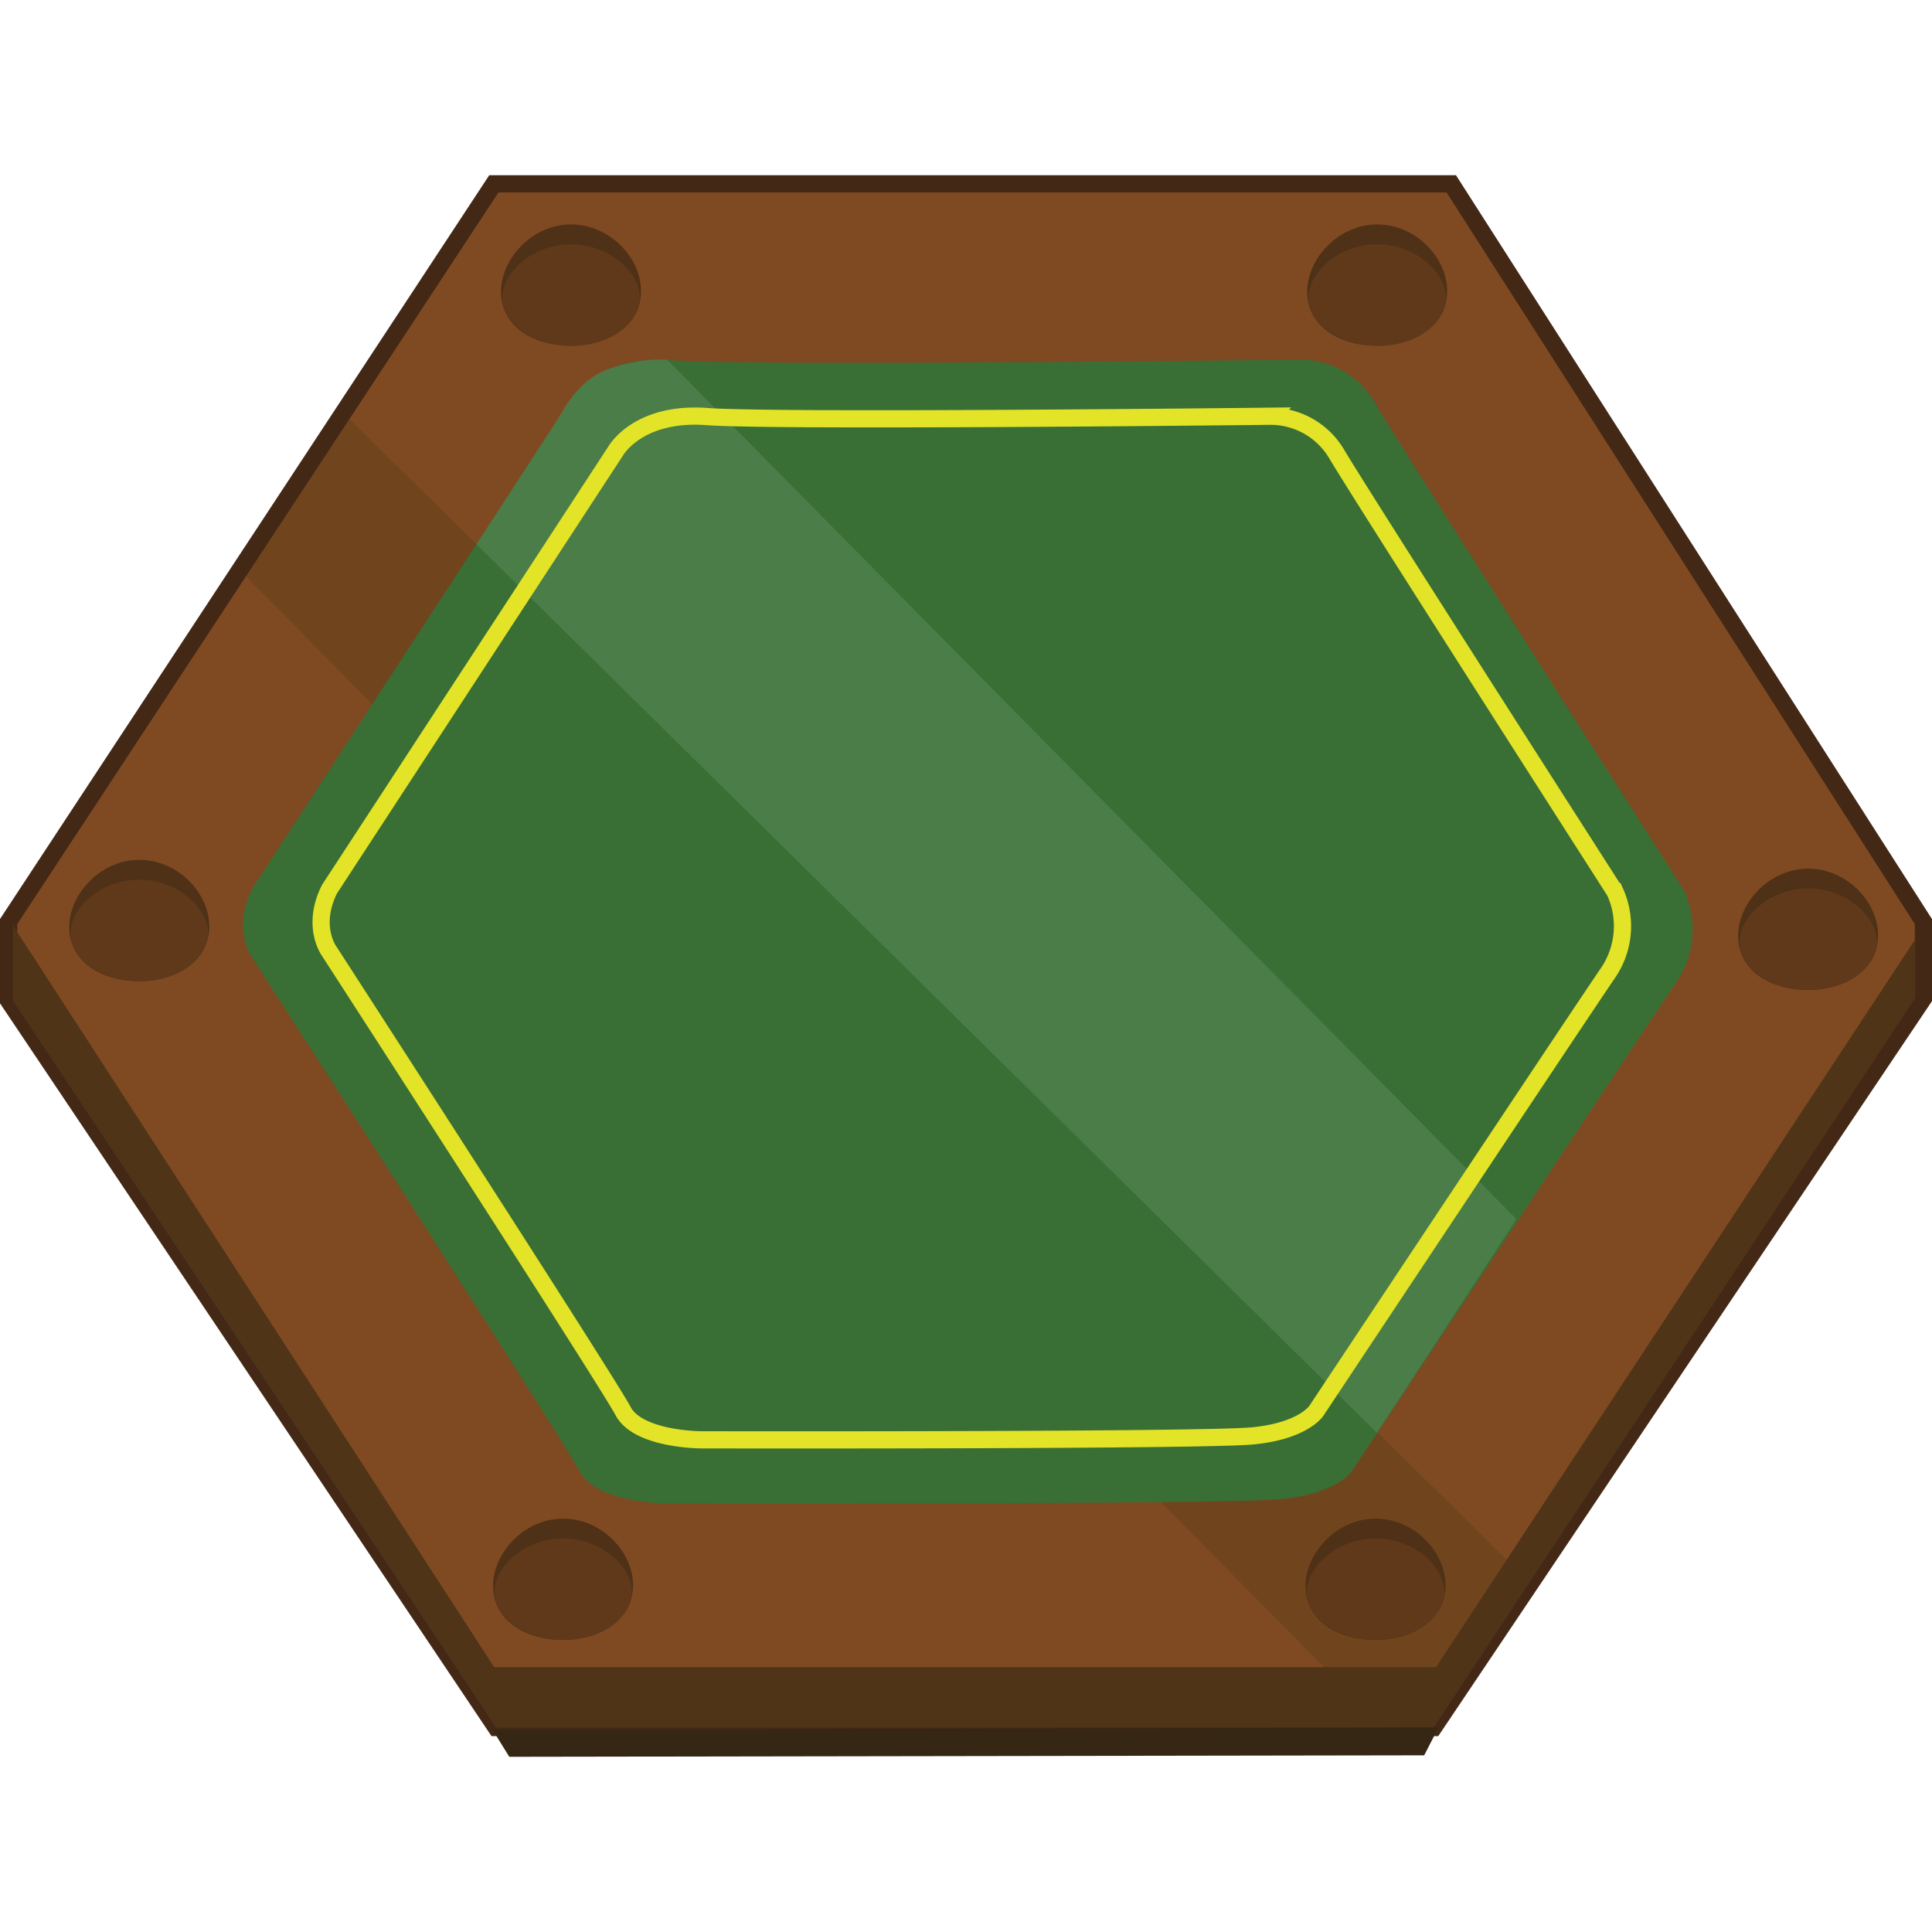 <svg xmlns="http://www.w3.org/2000/svg" viewBox="0 0 449.28 367.79" height="500" width="500">
  <defs>
    <style>
      .cls-4{fill:#4e3117}.cls-5{fill:#5f391a}
    </style>
  </defs>
  <path fill="#7f4a22" d="M1.49 173.45L114.34 1.87h222.64l109.78 171.58v17.87L332.89 360.85H114.85L1.49 191.83v-18.38z"/>
  <path fill="#70451d" d="M56.52 92.62l24.07-36.59 269.79 265.9-16.46 25.01h-26.05L56.52 92.62z"/>
  <path stroke="#442816" fill="none" stroke-miterlimit="10" stroke-width="4" d="M2 173.57L114.85 2h222.64l109.79 171.57v17.88L333.4 360.98H115.36L2 191.96v-18.39z"/>
  <path class="cls-4" d="M174.68 82.89c0 7.79-7.29 12.72-16.28 12.72s-16.27-4.72-16.27-12.51 7.29-15.7 16.27-15.7 16.28 7.7 16.28 15.49z" transform="translate(-25.62 -55.95)"/>
  <path class="cls-5" d="M174.43 84.46c0 6-7.18 11.15-16 11.15s-16-5.2-16-11.15S149.56 72 158.4 72s16.03 6.52 16.03 12.46z" transform="translate(-25.62 -55.95)"/>
  <path class="cls-4" d="M362.15 82.89c0 7.79-7.29 12.72-16.28 12.72S329.6 90.89 329.6 83.1s7.28-15.7 16.27-15.7 16.28 7.7 16.28 15.49z" transform="translate(-25.62 -55.95)"/>
  <path class="cls-5" d="M361.89 84.46c0 6-7.17 11.15-16 11.15s-16-5.2-16-11.15S337 72 345.87 72s16.02 6.52 16.02 12.46z" transform="translate(-25.62 -55.95)"/>
  <path class="cls-4" d="M462.36 232.7c0 7.79-7.29 12.72-16.27 12.72s-16.28-4.72-16.28-12.51 7.29-15.7 16.28-15.7 16.27 7.7 16.27 15.49z" transform="translate(-25.62 -55.95)"/>
  <path class="cls-5" d="M462.11 234.27c0 5.95-7.18 11.15-16 11.15s-16-5.2-16-11.15 7.18-12.47 16-12.47 16 6.53 16 12.47z" transform="translate(-25.62 -55.95)"/>
  <path class="cls-4" d="M74.28 230.65c0 7.8-7.29 12.73-16.28 12.73s-16.28-4.72-16.28-12.51S49 215.16 58 215.16s16.28 7.7 16.28 15.49z" transform="translate(-25.62 -55.95)"/>
  <path class="cls-5" d="M74 232.23c0 5.94-7.17 11.15-16 11.15s-16-5.21-16-11.15 7.17-12.47 16-12.47 16 6.52 16 12.47z" transform="translate(-25.62 -55.95)"/>
  <path class="cls-4" d="M172.83 383.85c0 7.79-7.29 12.72-16.28 12.72s-16.27-4.72-16.27-12.51 7.28-15.7 16.27-15.7 16.28 7.7 16.28 15.49z" transform="translate(-25.62 -55.95)"/>
  <path class="cls-5" d="M172.57 385.42c0 5.95-7.17 11.15-16 11.15s-16-5.2-16-11.15 7.18-12.47 16-12.47 16 6.52 16 12.47z" transform="translate(-25.62 -55.95)"/>
  <path class="cls-4" d="M361.77 383.85c0 7.79-7.29 12.72-16.28 12.72s-16.28-4.72-16.28-12.51 7.29-15.7 16.28-15.7 16.28 7.7 16.28 15.49z" transform="translate(-25.62 -55.95)"/>
  <path class="cls-5" d="M361.51 385.42c0 5.95-7.17 11.15-16 11.15s-16-5.2-16-11.15 7.17-12.47 16-12.47 16 6.52 16 12.47z" transform="translate(-25.62 -55.95)"/>
  <path fill="#503418" d="M3.02 174.47l111.9 172.47h219L445.4 177.66v13.62l-112 169.7H115.36L3.02 191.96v-17.49z"/>
  <path fill="#362614" d="M115.28 362.7l3.15 5.09 212.76-.34 3.32-6.47-219.94.51h-.09l.8 1.21z"/>
  <path d="M84.3 221.8L158.4 108s5.73-10.38 23.77-9S328 98.85 328 98.85a19.86 19.86 0 0117.28 9.91c6.21 10.55 72 113.62 72 113.62a21.64 21.64 0 01-1.91 21.32C408 254.55 340 357.31 340 357.31s-3.32 5.24-16.47 6.51-142.89 1-142.89 1-16.34 0-20.26-7.49S84.3 238 84.3 238s-4.85-6.47 0-16.2z" transform="translate(-25.62 -55.95)" fill="#396e35"/>
  <path d="M378.26 298.7l-20.17 31-12.28 18.7-209.39-206.61 19-29.27s4.26-8.81 11.25-11.33a40.29 40.29 0 0110.94-2.35h3.15z" transform="translate(-25.62 -55.95)" fill="#7fac7c" opacity=".25"/>
  <path d="M76.61 166.05L143.13 64.2s5.14-9.29 21.33-8.07 130.92-.08 130.92-.08a17.86 17.86 0 0115.51 8.87c5.57 9.44 64.66 101.67 64.66 101.67a19.3 19.3 0 01-1.72 19.08c-6.65 9.71-67.72 101.67-67.72 101.67s-3 4.68-14.78 5.82-128.25.92-128.25.92-14.67 0-18.19-6.7S76.6 180.53 76.6 180.53s-4.34-5.76.01-14.48z" stroke="#e3e427" fill="none" stroke-miterlimit="10" stroke-width="4"/>
</svg>
